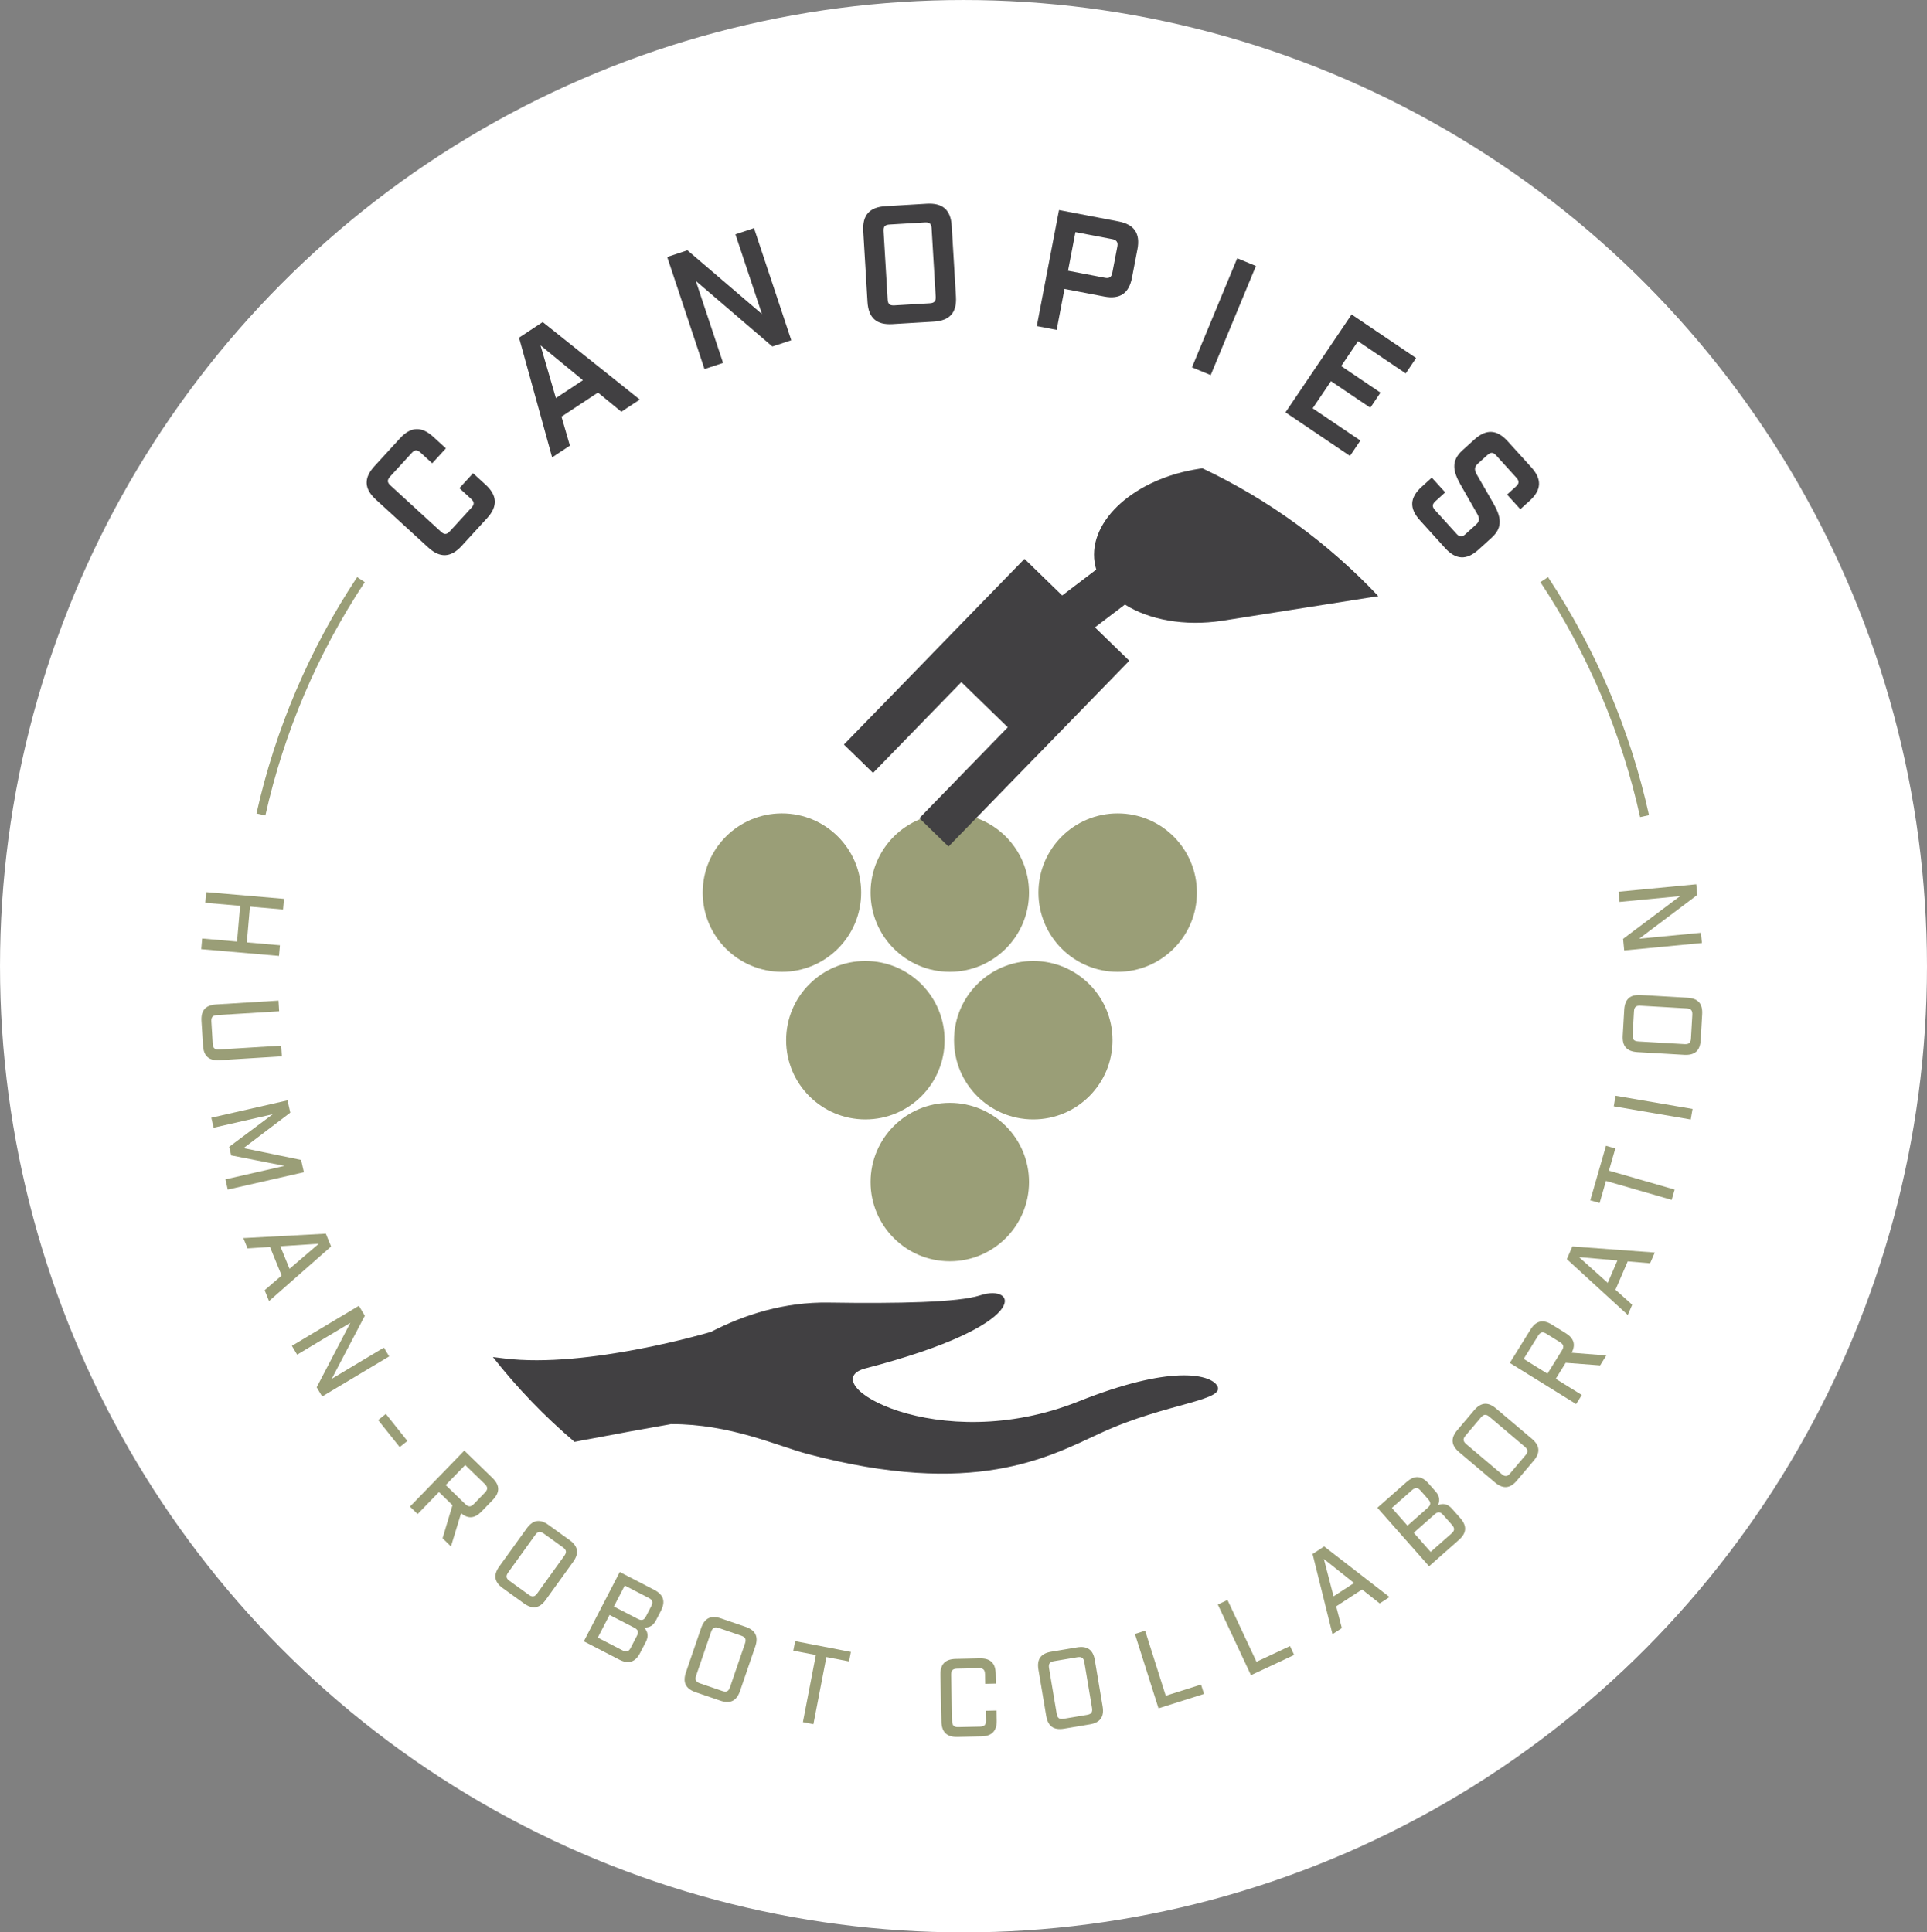 <svg xmlns:dc="http://purl.org/dc/elements/1.1/" xmlns:cc="http://creativecommons.org/ns#" xmlns:rdf="http://www.w3.org/1999/02/22-rdf-syntax-ns#" xmlns:svg="http://www.w3.org/2000/svg" xmlns="http://www.w3.org/2000/svg" xmlns:sodipodi="http://sodipodi.sourceforge.net/DTD/sodipodi-0.dtd" xmlns:inkscape="http://www.inkscape.org/namespaces/inkscape" version="1.1" id="Layer_1" x="0px" y="0px" style="enable-background:new 0 0 646.47 630;" xml:space="preserve" sodipodi:docname="logo.svg" inkscape:version="0.92.4 (5da689c313, 2019-01-14)" viewBox="21.98 43.94 571.03 572.74"><rect x="21.98" y="43.94" width="571.03" height="572.74" fill="#808080" stroke="none"/><defs id="defs99"/><sodipodi:namedview pagecolor="#ffffff" bordercolor="#666666" borderopacity="1" objecttolerance="10" gridtolerance="10" guidetolerance="10" inkscape:pageopacity="0" inkscape:pageshadow="2" inkscape:window-width="1858" inkscape:window-height="1057" id="namedview97" showgrid="false" inkscape:zoom="0.66161843" inkscape:cx="323.23499" inkscape:cy="315" inkscape:window-x="54" inkscape:window-y="-8" inkscape:window-maximized="1" inkscape:current-layer="Layer_1"/>
<style type="text/css" id="style2">
	.st0{fill:#414042;stroke:#FFFFFF;stroke-width:0.5;stroke-miterlimit:10;}
	.st1{fill:#9A9E77;}
	.st2{fill:#414042;stroke:#FFFFFF;stroke-miterlimit:10;}
	.st3{fill:#414042;}
	.st4{fill:#FFFFFF;}
	.st5{opacity:0.8;fill:#F1F2F2;}
	.st6{clip-path:url(#SVGID_12_);}
	.st7{clip-path:url(#SVGID_14_);}
	.st8{clip-path:url(#SVGID_16_);}
	.st9{clip-path:url(#SVGID_18_);}
	.st10{clip-path:url(#SVGID_20_);}
	.st11{fill:none;stroke:#000000;stroke-width:0.5;stroke-miterlimit:10;}
	.st12{clip-path:url(#SVGID_32_);}
	.st13{clip-path:url(#SVGID_36_);}
	.st14{clip-path:url(#SVGID_38_);}
	.st15{clip-path:url(#SVGID_42_);}
	.st16{clip-path:url(#SVGID_46_);}
	.st17{clip-path:url(#SVGID_48_);}
	.st18{clip-path:url(#SVGID_52_);}
	.st19{clip-path:url(#SVGID_56_);}
	.st20{clip-path:url(#SVGID_58_);}
	.st21{clip-path:url(#SVGID_62_);}
	.st22{clip-path:url(#SVGID_66_);}
	.st23{clip-path:url(#SVGID_68_);}
	.st24{clip-path:url(#SVGID_72_);}
	.st25{clip-path:url(#SVGID_76_);}
	.st26{clip-path:url(#SVGID_78_);}
	.st27{fill:#F1F2F2;}
	.st28{clip-path:url(#SVGID_82_);}
	.st29{clip-path:url(#SVGID_86_);}
	.st30{clip-path:url(#SVGID_88_);}
	.st31{fill:none;stroke:#9A9E77;stroke-width:1.092;stroke-miterlimit:10;}
	.st32{clip-path:url(#SVGID_92_);}
	.st33{clip-path:url(#SVGID_96_);}
	.st34{clip-path:url(#SVGID_98_);}
	.st35{fill:none;stroke:#9A9E77;stroke-width:0.368;stroke-miterlimit:10;}
	.st36{clip-path:url(#SVGID_102_);}
	.st37{clip-path:url(#SVGID_106_);}
	.st38{clip-path:url(#SVGID_108_);}
	.st39{clip-path:url(#SVGID_112_);}
	.st40{clip-path:url(#SVGID_116_);}
	.st41{clip-path:url(#SVGID_118_);}
	.st42{clip-path:url(#SVGID_122_);}
	.st43{clip-path:url(#SVGID_126_);}
	.st44{clip-path:url(#SVGID_128_);}
	.st45{clip-path:url(#SVGID_132_);}
	.st46{clip-path:url(#SVGID_136_);}
	.st47{clip-path:url(#SVGID_138_);}
	.st48{clip-path:url(#SVGID_142_);}
	.st49{clip-path:url(#SVGID_146_);}
	.st50{clip-path:url(#SVGID_148_);}
	.st51{clip-path:url(#SVGID_152_);}
	.st52{fill:none;stroke:#9A9E77;stroke-width:1.102;stroke-miterlimit:10;}
	.st53{clip-path:url(#SVGID_154_);}
	.st54{fill:none;stroke:#9A9E77;stroke-width:0.218;stroke-miterlimit:10;}
	.st55{clip-path:url(#SVGID_156_);}
	.st56{clip-path:url(#SVGID_158_);}
</style>
<ellipse style="opacity:1;fill:#ffffff;fill-opacity:1;stroke:none;stroke-width:7.681;stroke-miterlimit:4;stroke-dasharray:none;stroke-opacity:1" id="path908" cx="307.496" cy="330.313" rx="285.513" ry="286.369"/><g id="g90" transform="matrix(0.806,0,0,0.806,46.015,74.595)">
	<g id="g20">
		<path class="st3" d="m 127.61,163.28 -19.23,-17.6 c -4.35,-3.98 -4.52,-7.93 -0.54,-12.27 l 9.39,-10.25 c 3.98,-4.35 7.93,-4.52 12.27,-0.54 l 4.62,4.23 -5.03,5.49 -4.3,-3.94 c -1.24,-1.13 -2.11,-1.09 -3.24,0.14 l -7.92,8.65 c -1.17,1.28 -1.13,2.16 0.1,3.29 l 18.58,17.02 c 1.23,1.13 2.11,1.09 3.29,-0.19 l 7.92,-8.65 c 1.13,-1.24 1.09,-2.11 -0.14,-3.24 l -4.3,-3.94 5.03,-5.49 4.62,4.23 c 4.3,3.94 4.52,7.93 0.54,12.28 l -9.39,10.25 c -3.98,4.34 -7.97,4.47 -12.27,0.53 z" id="path4" inkscape:connector-curvature="0" style="fill:#414042"/>
		<path class="st3" d="m 190.03,106.33 -13.42,8.85 3.1,10.67 -6.53,4.31 -12.17,-44.02 8.7,-5.74 35.69,28.5 -6.79,4.48 z m -5.53,-4.54 -15.6,-12.83 5.66,19.39 z" id="path6" inkscape:connector-curvature="0" style="fill:#414042"/>
		<path class="st3" d="m 215.49,56.47 7.42,-2.47 27.41,23.45 -9.75,-29.32 6.83,-2.27 13.7,41.22 -6.95,2.31 -28.15,-24.12 10.02,30.15 -6.83,2.27 z" id="path8" inkscape:connector-curvature="0" style="fill:#414042"/>
		<path class="st3" d="m 289.12,73 -1.56,-26.02 c -0.35,-5.89 2.27,-8.84 8.15,-9.19 l 15.18,-0.91 c 5.89,-0.35 8.84,2.27 9.19,8.15 l 1.56,26.02 c 0.35,5.89 -2.27,8.84 -8.15,9.19 l -15.18,0.91 c -5.88,0.35 -8.83,-2.27 -9.19,-8.15 z m 22.91,0.49 c 1.67,-0.1 2.25,-0.75 2.16,-2.43 l -1.5,-25.15 c -0.1,-1.67 -0.76,-2.25 -2.43,-2.16 l -13.01,0.78 c -1.73,0.1 -2.32,0.76 -2.22,2.43 l 1.5,25.15 c 0.1,1.67 0.76,2.26 2.49,2.15 z" id="path10" inkscape:connector-curvature="0" style="fill:#414042"/>
		<path class="st3" d="m 359.53,39.21 21.94,4.2 c 5.73,1.1 8,4.44 6.9,10.17 l -2.02,10.54 c -1.1,5.73 -4.44,8 -10.17,6.9 l -14.63,-2.8 -2.88,15.06 -7.31,-1.4 z m 16.9,24.91 c 1.58,0.3 2.38,-0.24 2.69,-1.82 l 1.86,-9.69 c 0.29,-1.52 -0.24,-2.38 -1.82,-2.69 l -13.59,-2.6 -2.72,14.2 z" id="path12" inkscape:connector-curvature="0" style="fill:#414042"/>
		<path class="st3" d="m 425.05,56.93 6.88,2.85 -16.63,40.13 -6.88,-2.85 z" id="path14" inkscape:connector-curvature="0" style="fill:#414042"/>
		<path class="st3" d="m 467.11,77.61 23.71,16.02 -3.82,5.66 -17.54,-11.85 -6.18,9.15 14.45,9.76 -3.75,5.55 -14.45,-9.76 -6.74,9.98 17.54,11.85 -3.82,5.66 -23.71,-16.02 z" id="path16" inkscape:connector-curvature="0" style="fill:#414042"/>
		<path class="st3" d="m 492.82,141.02 3.77,-3.42 4.92,5.43 -3.54,3.21 c -1.29,1.17 -1.33,2.04 -0.21,3.29 l 7.92,8.74 c 1.12,1.24 2,1.29 3.29,0.12 l 3.86,-3.5 c 1.47,-1.33 1.39,-2.35 0.34,-4.16 l -5.99,-10.49 c -2.63,-4.65 -3.75,-8.66 0.62,-12.62 l 4.41,-4 c 4.37,-3.96 8.31,-3.77 12.27,0.6 l 8.71,9.61 c 3.96,4.37 3.76,8.31 -0.6,12.27 l -3.45,3.12 -4.88,-5.38 3.22,-2.92 c 1.29,-1.17 1.33,-2.04 0.16,-3.33 l -7.33,-8.09 c -1.17,-1.29 -2.04,-1.33 -3.33,-0.16 l -3.4,3.08 c -1.47,1.33 -1.39,2.35 -0.34,4.24 l 5.99,10.4 c 2.67,4.7 3.75,8.66 -0.62,12.62 l -4.87,4.42 c -4.37,3.96 -8.31,3.76 -12.27,-0.6 l -9.25,-10.21 c -3.97,-4.37 -3.77,-8.31 0.6,-12.27 z" id="path18" inkscape:connector-curvature="0" style="fill:#414042"/>
	</g>
	<g id="g34">
		<circle class="st1" cx="381.1" cy="290.21" r="29.13" id="circle22" style="fill:#9a9e77"/>
		<circle class="st1" cx="257.66" cy="290.21" r="29.13" id="circle24" style="fill:#9a9e77"/>
		<circle class="st1" cx="319.38" cy="290.21" r="29.13" id="circle26" style="fill:#9a9e77"/>
		<circle class="st1" cx="319.38" cy="396.65" r="29.13" id="circle28" style="fill:#9a9e77"/>
		<circle class="st1" cx="288.34" cy="344.48" r="29.13" id="circle30" style="fill:#9a9e77"/>
		<circle class="st1" cx="350.07" cy="344.48" r="29.13" id="circle32" style="fill:#9a9e77"/>
	</g>
	<path class="st1" d="m 67.75,261.84 -3.27,-0.73 c 6.95,-31.05 19.4,-60.3 37,-86.92 l 2.8,1.85 c -17.38,26.28 -29.67,55.15 -36.53,85.8 z" id="path36" inkscape:connector-curvature="0" style="fill:#9a9e77"/>
	<path class="st1" d="m 573.18,262.45 c -6.83,-30.88 -19.16,-59.95 -36.66,-86.41 l 2.8,-1.85 c 17.72,26.81 30.21,56.26 37.13,87.54 z" id="path38" inkscape:connector-curvature="0" style="fill:#9a9e77"/>
	<g id="g88">
		<path class="st1" d="m 74.58,292.5 -0.34,3.92 -12.17,-1.06 -1.14,13.15 12.17,1.06 -0.34,3.92 -28.59,-2.48 0.34,-3.92 12.82,1.12 1.14,-13.15 -12.82,-1.11 0.34,-3.92 z" id="path40" inkscape:connector-curvature="0" style="fill:#9a9e77"/>
		<path class="st1" d="m 49.65,331.33 22.92,-1.41 0.24,3.93 -22.8,1.4 c -1.64,0.1 -2.21,0.75 -2.12,2.35 l 0.5,8.18 c 0.1,1.64 0.75,2.21 2.39,2.11 l 22.8,-1.4 0.24,3.93 -22.92,1.41 c -3.89,0.24 -5.84,-1.49 -6.08,-5.38 l -0.56,-9.04 c -0.23,-3.88 1.5,-5.84 5.39,-6.08 z" id="path42" inkscape:connector-curvature="0" style="fill:#9a9e77"/>
		<path class="st1" d="m 75.88,366.6 1.03,4.52 -17.17,13.04 21.14,4.35 1.03,4.52 -27.99,6.38 -0.86,-3.76 21.75,-4.96 -19.64,-3.85 -0.72,-3.16 16.02,-11.98 -21.75,4.96 -0.84,-3.68 z" id="path44" inkscape:connector-curvature="0" style="fill:#9a9e77"/>
		<path class="st1" d="m 73.73,431.02 -4.29,-10.51 -8.24,0.53 -1.55,-3.79 30.33,-1.62 1.92,4.71 -22.8,20.07 -1.63,-3.99 z m 2.89,-2.47 10.76,-9.22 -14.15,0.91 z" id="path46" inkscape:connector-curvature="0" style="fill:#9a9e77"/>
		<path class="st1" d="m 102.12,442.15 2.19,3.66 -12.16,23.19 19.17,-11.48 1.94,3.24 -24.63,14.74 -2.02,-3.38 12.38,-23.71 -19.56,11.71 -1.94,-3.24 z" id="path48" inkscape:connector-curvature="0" style="fill:#9a9e77"/>
		<path class="st1" d="m 112.04,481.91 7.91,9.95 -2.82,2.25 -7.92,-9.94 z" id="path50" inkscape:connector-curvature="0" style="fill:#9a9e77"/>
		<path class="st1" d="m 135.98,530.64 -3.09,-3 3.65,-12.17 -4.97,-4.83 -7.85,8.09 -2.82,-2.74 19.99,-20.59 10.33,10.03 c 2.79,2.71 2.83,5.32 0.12,8.12 l -4.11,4.24 c -2.51,2.59 -4.95,2.8 -7.53,0.63 z m 5.25,-15.59 c 1.18,1.14 2.05,1.13 3.16,-0.02 l 4.06,-4.18 c 1.14,-1.18 1.13,-2.05 -0.05,-3.19 l -7.18,-6.97 -7.17,7.38 z" id="path52" inkscape:connector-curvature="0" style="fill:#9a9e77"/>
		<path class="st1" d="m 153.76,537.99 10.07,-13.97 c 2.28,-3.16 4.85,-3.58 8.01,-1.3 l 7.75,5.59 c 3.16,2.28 3.58,4.85 1.3,8.01 l -10.07,13.97 c -2.28,3.16 -4.85,3.58 -8.01,1.3 L 155.06,546 c -3.16,-2.27 -3.58,-4.85 -1.3,-8.01 z m 10.8,10.41 c 1.33,0.96 2.19,0.82 3.15,-0.51 l 9.92,-13.78 c 0.96,-1.33 0.82,-2.19 -0.51,-3.15 l -7.05,-5.08 c -1.3,-0.93 -2.16,-0.79 -3.11,0.54 l -9.92,13.77 c -0.96,1.33 -0.82,2.19 0.48,3.12 z" id="path54" inkscape:connector-curvature="0" style="fill:#9a9e77"/>
		<path class="st1" d="m 198.03,540.04 12.67,6.56 c 3.46,1.79 4.25,4.28 2.46,7.74 l -1.81,3.5 c -1.04,2 -2.53,2.75 -4.36,2.63 1.46,1.54 1.68,3.27 0.64,5.27 l -2.09,4.04 c -1.79,3.46 -4.28,4.25 -7.74,2.46 l -12.97,-6.71 z m 1.01,28.82 c 1.46,0.75 2.29,0.49 3.04,-0.97 l 2.24,-4.33 c 0.75,-1.46 0.49,-2.29 -0.97,-3.04 l -9.07,-4.69 -4.32,8.34 z m 5.62,-11.58 c 1.46,0.75 2.29,0.49 3.02,-0.93 l 1.94,-3.75 c 0.75,-1.46 0.49,-2.29 -0.97,-3.04 l -8.78,-4.54 -4,7.72 z" id="path56" inkscape:connector-curvature="0" style="fill:#9a9e77"/>
		<path class="st1" d="m 222.37,576.96 5.58,-16.29 c 1.26,-3.69 3.61,-4.83 7.29,-3.57 l 9.04,3.1 c 3.69,1.26 4.83,3.61 3.57,7.29 l -5.58,16.29 c -1.26,3.68 -3.61,4.83 -7.29,3.57 l -9.04,-3.1 c -3.68,-1.26 -4.83,-3.61 -3.57,-7.29 z m 13.35,6.83 c 1.55,0.53 2.33,0.15 2.86,-1.4 l 5.5,-16.06 c 0.53,-1.55 0.15,-2.33 -1.4,-2.87 l -8.22,-2.82 c -1.51,-0.52 -2.29,-0.14 -2.83,1.42 l -5.5,16.06 c -0.53,1.55 -0.15,2.33 1.36,2.85 z" id="path58" inkscape:connector-curvature="0" style="fill:#9a9e77"/>
		<path class="st1" d="m 270.14,570.57 -8.29,-1.6 0.68,-3.5 20.49,3.96 -0.68,3.5 -8.33,-1.61 -4.77,24.68 -3.86,-0.75 z" id="path60" inkscape:connector-curvature="0" style="fill:#9a9e77"/>
		<path class="st1" d="m 316.3,595.09 -0.37,-17.22 c -0.08,-3.9 1.72,-5.78 5.61,-5.87 l 8.86,-0.19 c 3.89,-0.08 5.78,1.72 5.86,5.61 l 0.08,3.65 -3.94,0.09 -0.08,-3.53 c -0.04,-1.64 -0.66,-2.24 -2.3,-2.21 l -7.99,0.17 c -1.6,0.04 -2.2,0.66 -2.17,2.3 l 0.37,16.97 c 0.04,1.64 0.66,2.24 2.26,2.21 l 7.99,-0.17 c 1.64,-0.04 2.24,-0.67 2.21,-2.3 l -0.08,-3.53 3.94,-0.09 0.08,3.65 c 0.08,3.77 -1.72,5.78 -5.61,5.86 l -8.86,0.19 c -3.9,0.11 -5.78,-1.82 -5.86,-5.59 z" id="path62" inkscape:connector-curvature="0" style="fill:#9a9e77"/>
		<path class="st1" d="m 354.82,592.94 -2.85,-16.98 c -0.65,-3.84 0.87,-5.97 4.71,-6.61 l 9.42,-1.58 c 3.84,-0.65 5.97,0.87 6.61,4.71 l 2.85,16.98 c 0.65,3.84 -0.87,5.97 -4.71,6.61 l -9.42,1.58 c -3.84,0.65 -5.96,-0.87 -6.61,-4.71 z m 14.99,-0.36 c 1.62,-0.27 2.12,-0.98 1.85,-2.6 l -2.81,-16.74 c -0.27,-1.62 -0.98,-2.12 -2.6,-1.85 l -8.57,1.44 c -1.58,0.27 -2.08,0.97 -1.81,2.59 l 2.81,16.74 c 0.27,1.62 0.98,2.12 2.56,1.86 z" id="path64" inkscape:connector-curvature="0" style="fill:#9a9e77"/>
		<path class="st1" d="m 387.44,562.82 3.75,-1.19 7.58,23.92 12.98,-4.11 1.09,3.44 -16.73,5.3 z" id="path66" inkscape:connector-curvature="0" style="fill:#9a9e77"/>
		<path class="st1" d="m 417.92,552 3.56,-1.67 10.65,22.72 12.33,-5.77 1.53,3.27 -15.89,7.44 z" id="path68" inkscape:connector-curvature="0" style="fill:#9a9e77"/>
		<path class="st1" d="m 470.96,546.47 -9.52,6.2 2.08,8 -3.44,2.24 -7.32,-29.49 4.26,-2.78 24.02,18.61 -3.61,2.35 z m -2.96,-2.38 -11.09,-8.83 3.56,13.73 z" id="path70" inkscape:connector-curvature="0" style="fill:#9a9e77"/>
		<path class="st1" d="m 476.58,516.41 10.7,-9.44 c 2.92,-2.58 5.52,-2.42 8.1,0.51 l 2.6,2.95 c 1.49,1.69 1.65,3.36 0.88,5.02 1.97,-0.81 3.65,-0.38 5.15,1.31 l 3.01,3.41 c 2.58,2.92 2.42,5.52 -0.5,8.1 l -10.94,9.66 z m 18.47,0.05 c 1.23,-1.08 1.28,-1.95 0.23,-3.15 l -2.79,-3.17 c -1.08,-1.23 -1.95,-1.28 -3.18,-0.2 l -7.41,6.54 5.75,6.52 z m 8.76,9.44 c 1.23,-1.09 1.28,-1.95 0.2,-3.18 l -3.23,-3.66 c -1.08,-1.23 -1.95,-1.29 -3.18,-0.2 l -7.65,6.75 6.21,7.04 z" id="path72" inkscape:connector-curvature="0" style="fill:#9a9e77"/>
		<path class="st1" d="m 519.79,507.09 -13.15,-11.12 c -2.97,-2.52 -3.19,-5.12 -0.68,-8.09 l 6.17,-7.29 c 2.52,-2.97 5.12,-3.19 8.09,-0.67 l 13.15,11.12 c 2.97,2.52 3.19,5.12 0.67,8.09 l -6.17,7.29 c -2.5,2.97 -5.1,3.18 -8.08,0.67 z m 11.22,-9.96 c 1.06,-1.25 0.99,-2.12 -0.26,-3.18 l -12.96,-10.97 c -1.25,-1.06 -2.12,-0.99 -3.18,0.27 l -5.62,6.64 c -1.03,1.22 -0.96,2.09 0.29,3.15 L 522.24,504 c 1.25,1.06 2.12,0.99 3.15,-0.23 z" id="path74" inkscape:connector-curvature="0" style="fill:#9a9e77"/>
		<path class="st1" d="m 560.75,460.41 -2.27,3.66 -12.67,-0.96 -3.65,5.89 9.58,5.95 -2.08,3.34 -24.39,-15.13 7.59,-12.23 c 2.05,-3.31 4.59,-3.91 7.9,-1.85 l 5.02,3.11 c 3.07,1.9 3.79,4.23 2.23,7.22 z m -16.35,-1.8 c 0.87,-1.39 0.67,-2.24 -0.69,-3.08 l -4.95,-3.07 c -1.39,-0.87 -2.24,-0.67 -3.11,0.73 l -5.28,8.5 8.74,5.43 z" id="path76" inkscape:connector-curvature="0" style="fill:#9a9e77"/>
		<path class="st1" d="m 568.62,425.82 -4.5,10.43 6.15,5.51 -1.62,3.76 -22.41,-20.52 2.02,-4.67 30.3,2.23 -1.71,3.95 z m -3.78,-0.34 -14.12,-1.23 10.56,9.47 z" id="path78" inkscape:connector-curvature="0" style="fill:#9a9e77"/>
		<path class="st1" d="m 560.63,396.23 -2.34,8.12 -3.43,-0.99 5.78,-20.06 3.43,0.99 -2.35,8.16 24.15,6.96 -1.09,3.78 z" id="path80" inkscape:connector-curvature="0" style="fill:#9a9e77"/>
		<path class="st1" d="m 563.49,368.79 0.67,-3.88 28.29,4.85 -0.67,3.88 z" id="path82" inkscape:connector-curvature="0" style="fill:#9a9e77"/>
		<path class="st1" d="m 589.38,349.86 -17.19,-1 c -3.89,-0.23 -5.62,-2.17 -5.4,-6.06 l 0.55,-9.54 c 0.23,-3.89 2.17,-5.62 6.06,-5.4 l 17.19,1 c 3.89,0.22 5.62,2.17 5.4,6.06 l -0.55,9.54 c -0.22,3.89 -2.17,5.62 -6.06,5.4 z m 2.99,-14.7 c 0.09,-1.64 -0.48,-2.29 -2.12,-2.38 L 573.3,331.8 c -1.64,-0.1 -2.29,0.48 -2.38,2.12 l -0.5,8.68 c -0.09,1.6 0.49,2.25 2.12,2.34 l 16.95,0.98 c 1.64,0.09 2.29,-0.48 2.38,-2.08 z" id="path84" inkscape:connector-curvature="0" style="fill:#9a9e77"/>
		<path class="st1" d="m 567.33,311.47 -0.41,-4.25 20.94,-15.72 -22.25,2.13 -0.36,-3.75 28.57,-2.74 0.38,3.92 -21.36,16.09 22.7,-2.17 0.36,3.76 z" id="path86" inkscape:connector-curvature="0" style="fill:#9a9e77"/>
	</g>
</g>
<path class="st3" d="m 346.348,210.614 c 0.113,0.726 0.274,1.435 0.492,2.137 l -10.103,7.684 -11.168,-10.861 -27.359,28.133 0.008,0.008 -26.165,26.907 8.636,8.402 26.165,-26.907 13.764,13.385 -26.206,26.947 8.636,8.402 26.206,-26.947 0.008,0.008 27.359,-28.133 -10.176,-9.894 8.886,-6.757 c 7.096,4.499 17.586,6.507 28.802,4.806 l 46.283,-7.297 c -14.772,-15.675 -32.431,-28.584 -52.129,-37.897 l -1,0.153 c -18.981,2.871 -32.834,15.288 -30.939,27.722 z" id="path92" inkscape:connector-curvature="0" style="fill:#414042;stroke-width:0.806"/>
<path class="st3" d="m 197.161,470.365 c 7.281,-1.395 15.167,-2.838 23.69,-4.33 17.457,-0.056 31.415,6.443 40.252,8.797 49.654,13.216 71.497,1.016 87.116,-6.193 19.65,-9.063 38.043,-9.515 34.196,-14.336 -2.322,-2.911 -13.361,-5.951 -40.913,5.04 -41.59,16.594 -79.02,-5.668 -63.031,-9.829 50.105,-13.03 44.993,-25.27 33.946,-21.642 -6.434,2.113 -24.44,2.459 -44.856,2.145 -13.087,-0.202 -24.867,3.483 -34.946,8.708 v -0.008 c 0,0 -36.551,10.91 -61.176,7.862 -1.161,-0.145 -2.282,-0.282 -3.387,-0.411 7.192,9.168 15.304,17.578 24.174,25.125 1.097,-0.218 2.209,-0.427 3.338,-0.645 z" id="path94" inkscape:connector-curvature="0" style="fill:#414042;stroke-width:0.806"/>
</svg>